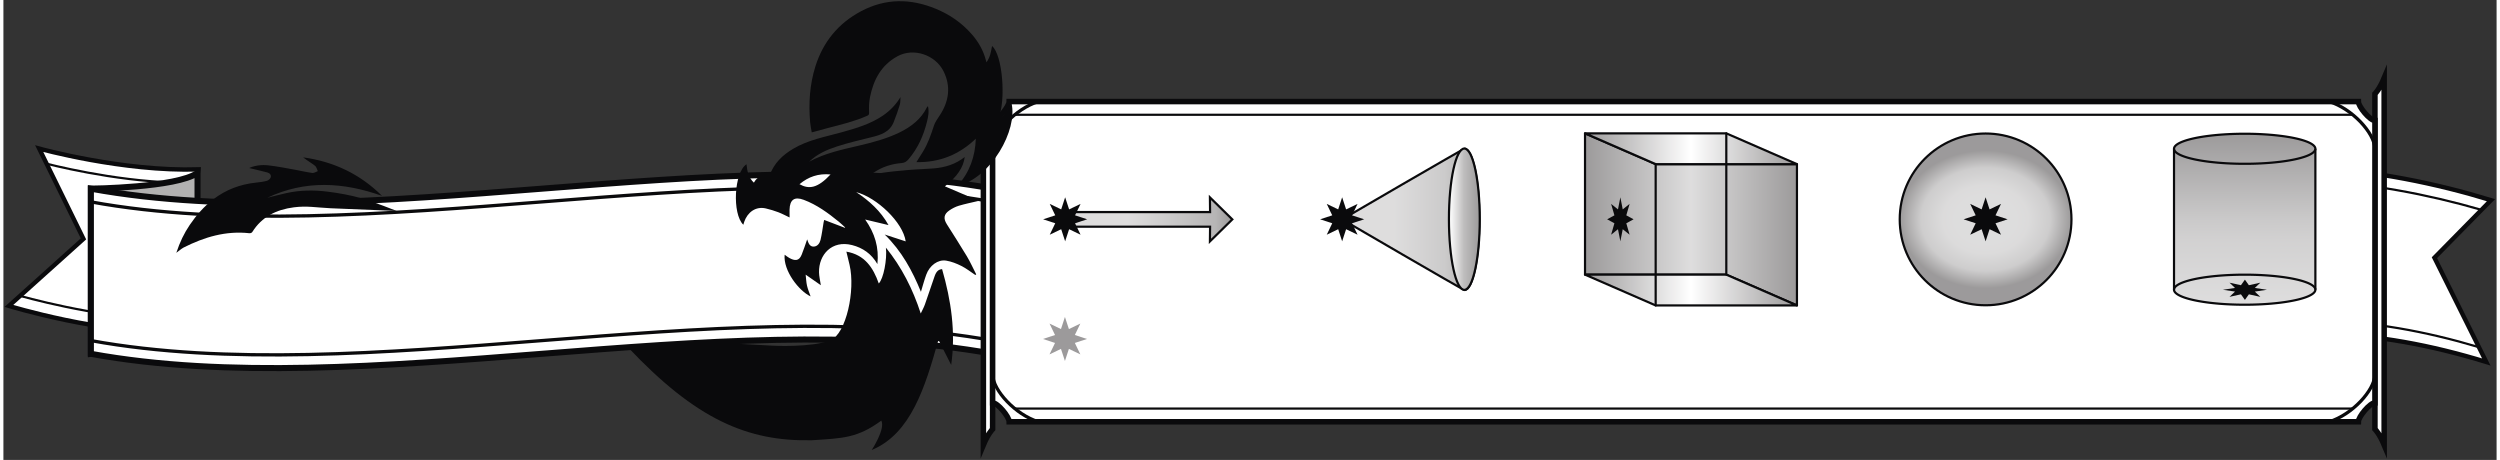 <?xml version="1.0" encoding="UTF-8"?>
<svg xmlns="http://www.w3.org/2000/svg" xmlns:xlink="http://www.w3.org/1999/xlink" width="1132.3px" height="208.3px" viewBox="0 0 1132.3 208.87" version="1.2" stroke-miterlimit="10">
<rect x="0" y="0" width="1132.3" height="208.87" fill="#333333" stroke="none"/>
<defs>
	<symbol id="star" overflow="visible">
		<path d="M -1 0 L -0.45 0.18 L -0.7 0.7 L -0.18 0.45 L 0 1  L 0.18 0.45 L 0.7 0.7 L 0.45 0.18 L 1 0 L 0.45 -0.18 L 0.7 -0.7 L 0.18 -0.45 L 0 -1 L -0.18 -0.45 L -0.7 -0.7 L -0.45 -0.18 Z"/>
	</symbol>
</defs>


<g id="banner_ends" stroke="rgb(4.018%,3.958%,4.968%)">
	<path style="stroke-width:2.0;fill:white" d="M 79.452 150.863 C 45.07 151.953 2.495 138.937 2.495 138.937 L 36.355 108.492 L 16.253 67.484 C 16.253 67.484 54.155 78.019 88.538 76.929 Z"/>
	<path style="stroke-width:1.0;fill:none" d="M 79.452 144.863 C 52.222 145.73 19.851 137.742 7.566 134.382"/>
	<path style="stroke-width:1.0;fill:none" d="M 19.613 74.359 C 29.613 76.863 60.265 83.828 88.538 82.933"/>

	<path style="stroke-width:2.0;fill:white" d="M 968.503 84.011 C 1019.679 69.066 1079.28 75.41 1129.769 90.906 L 1104.066 117.039 L 1127.628 164.398 C 1077.132 148.91 1030.73 146.605 979.55 161.547"/>
	<path style="stroke-width:1.0;fill:none" d="M 1124.288 157.683 C 1074.773 142.89 1029.07 140.91 978.745 155.601"/>
	<path style="stroke-width:1.0;fill:none" d="M 969.308 89.957 C 1018.757 75.515 1076.07 80.953 1125.433 95.316"/>
</g>

<path id="banner_end_left_backflap" style="fill:rgb(69.806%,69.257%,69.392%);stroke-width:2.75;stroke:rgb(4.018%,3.958%,4.968%)" d="M 88.163 153.519 L 39.726 160.687 L 39.726 85.687 C 39.726 85.687 78.698 85.277 88.163 78.519 Z"/>
<g id="banner_front">
	<path style="fill:rgb(100%,100%,100%);stroke-width:2.75;stroke:rgb(4.018%,3.958%,4.968%)" d="M 449.448 85.687 C 325.941 63.187 163.234 108.187 39.726 85.687 L 39.726 160.687 C 163.234 183.187 325.941 138.187 449.448 160.687 Z"/>
	<path style="fill:none;stroke-width:1.5;stroke:rgb(4.018%,3.958%,4.968%)" d="M 449.448 91.687 C 325.941 69.187 163.234 114.187 39.726 91.687 L 39.726 154.683 C 163.234 177.183 325.941 132.183 449.448 154.683 Z"/>
</g>
<g id="panel" stroke="rgb(4.018%,3.958%,4.968%)">
	<path style="fill:white;stroke-width:2.5" d="M 445.066 35.5 L 445.062 202.015 C 447.159 196.984 449.257 194.886 449.257 194.886 L 449.261 42.629 C 449.261 42.629 447.159 40.535 445.066 35.5 Z"/>
	<path style="fill:white;stroke-width:2.5" d="M 1081.241 35.5 L 1081.245 202.015 C 1079.148 196.984 1077.05 194.886 1077.05 194.886 L 1077.046 42.629 C 1077.046 42.629 1079.148 40.535 1081.241 35.5 Z"/>

	<path style="fill:white;stroke-width:2.5" d="M 456.788 46.129 C 456.788 48.375 451.573 54.738 449.261 54.738 L 449.261 182.941 C 451.573 182.941 456.788 189.308 456.788 191.554 L 1069.523 191.554 C 1069.523 189.308 1074.737 182.941 1077.05 182.941 L 1077.05 54.738 C 1074.737 54.738 1069.523 48.375 1069.523 46.125 Z"/>
	<g fill="none">
		<path d="M 1067.003 185.554 L 459.308 185.554"/>
		<path d="M 1067.003 52.125 L 459.308 52.125"/>
		<g stroke-width="1.5">
			<path d="M 470.03 191.554 C 459.573 188.293 449.558 177.359 449.261 170.277"/>
			<path d="M 470.03 46.129 C 459.573 49.39 449.558 60.324 449.261 67.406"/>
			<path d="M 1056.28 191.554 C 1066.734 188.289 1076.749 177.359 1077.05 170.277"/>
			<path d="M 1056.28 46.125 C 1066.734 49.39 1076.749 60.324 1077.05 67.406"/>
		</g>
	</g>
</g>

<g id="dragon">
	<path style="stroke-width:1.0;fill:white" d="M 358.198 84.359 L 366.073 77.691 L 379.698 77.691 L 371.698 87.691 Z"/>
	<g fill="rgb(4.018%,3.958%,4.968%)">
		<path d="M 382.839 114.281 C 391.234 115.738 395.027 121.593 397.554 128.742 C 399.706 126.586 401.398 117.84 400.796 112.468 C 407.964 121.328 413.027 131.308 416.616 142.375 C 417.288 140.937 418.015 139.664 418.495 138.304 C 420.007 134.047 421.398 129.746 422.898 125.484 C 423.683 123.25 424.655 122.371 426.304 122.218 C 430.402 136.433 432.57 150.832 430.441 165.742 C 428.538 162 426.718 158.418 424.898 154.836 C 424.753 154.906 424.605 154.972 424.456 155.043 C 418.64 175.582 412.175 197.027 394.366 204.359 C 394.366 204.359 400.698 194.691 398.698 191.027 C 387.831 199.027 381.085 199.031 367.198 199.941 C 337.866 200.59 314.452 190.375 283.636 157.715 L 328.331 155.851 L 349.241 156.984 C 349.241 156.984 366.89 157.949 375.659 154.55 C 382.796 151.476 386.995 131.812 384.292 120.304 C 383.831 118.351 383.351 116.402 382.839 114.281"/>
		<path d="M 375.655 79.226 C 370.183 78.707 365.624 80.234 361.546 83.66 C 365.87 86.047 369.753 85.527 375.655 79.226 M 407.417 44.109 C 407.316 45.297 407.417 46.543 407.081 47.656 C 406.284 50.281 405.351 52.867 404.343 55.418 C 402.538 60 398.484 61.281 394.187 62.324 C 388.898 63.609 383.589 64.89 378.417 66.562 C 373.886 68.031 369.499 69.984 365.972 73.418 C 373.038 69.582 380.82 67.945 388.523 66.144 C 394.843 64.664 401.116 63.008 406.948 60.172 C 412.195 57.621 416.784 54.129 419.46 48.672 C 419.523 48.547 419.655 48.453 419.894 48.195 C 420.476 50.718 419.999 53.058 419.441 55.3 C 417.886 61.558 415.312 67.351 411.077 72.32 C 410.234 73.312 409.343 73.945 408.015 74.047 C 403.374 74.398 399.07 75.797 395.206 78.422 C 394.28 79.05 393.464 79.836 392.71 80.691 C 394.46 79.988 396.163 78.945 397.98 78.656 C 402.386 77.968 406.843 77.558 411.288 77.175 C 415.042 76.851 418.816 76.8 422.566 76.48 C 427.671 76.043 432.445 74.605 436.581 71.304 C 436.038 76.011 433.023 80.371 427.593 84.629 C 432.503 86.726 437.616 88.914 442.999 91.215 C 439.652 92.015 436.734 92.593 433.898 93.445 C 432.378 93.902 430.898 94.675 429.585 95.578 C 427.101 97.289 426.82 99.218 428.448 101.812 C 431.495 106.668 434.624 111.472 437.562 116.39 C 439.144 119.035 440.405 121.867 441.812 124.613 C 441.675 124.703 441.534 124.793 441.394 124.882 C 439.312 123.504 437.331 121.906 435.113 120.8 C 432.925 119.707 430.55 118.754 428.152 118.367 C 424.394 117.761 420.605 120.597 419.101 124.781 C 418.163 127.39 417.448 130.086 416.698 132.535 C 412.863 123.113 407.991 114.023 400.249 106.519 C 403.437 107.558 406.624 108.597 409.784 109.625 C 408.538 100.925 396.659 89.718 387.3 87.25 C 393.257 91.226 398.359 95.765 401.984 102.226 C 398.273 101.34 394.991 100.554 391.366 99.691 C 395.757 105.886 397.726 112.363 396.929 119.925 C 394.195 115.246 390.3 112.547 385.429 111.304 C 376.226 108.961 370.261 115.687 370.413 123.675 C 370.448 125.492 370.913 127.304 371.241 129.535 C 368.96 127.945 366.788 126.433 364.347 124.73 C 364.542 126.429 364.593 128.121 364.96 129.742 C 365.335 131.386 366.023 132.957 366.593 134.613 C 361.335 132.172 354.105 122.953 354.804 115.691 C 355.566 116.222 356.218 116.773 356.952 117.172 C 359.296 118.453 361.288 118.722 362.511 115.738 C 363.456 113.425 364.21 111.031 365.03 108.718 C 365.042 108.75 365.085 108.871 365.128 108.996 C 365.628 110.465 366.222 112.074 368.034 111.992 C 369.706 111.918 370.73 110.472 371.089 108.996 C 371.722 106.402 372.03 103.73 372.48 101.097 C 372.53 100.797 372.613 100.504 372.753 99.879 C 375.96 101.101 379.042 102.277 382.128 103.453 C 382.183 103.398 382.238 103.347 382.292 103.297 C 381.335 102.429 380.417 101.519 379.417 100.707 C 374.527 96.722 369.456 92.992 363.488 90.757 C 359.234 89.164 357.144 90.683 357.03 95.277 C 357.007 96.402 357.042 97.531 357.046 98.761 C 355.312 97.945 353.655 97.047 351.909 96.382 C 350.085 95.687 348.202 95.125 346.304 94.675 C 341.644 93.57 337.937 96.433 336.445 100.734 C 336.296 101.172 336.179 101.621 336.042 102.074 C 330.894 97.136 331.816 78.23 337.484 74.597 C 337.792 77.703 338.366 80.675 340.839 82.957 C 342.445 80.035 344.921 79.14 347.976 79.691 C 349.925 74.175 353.757 70.5 358.648 67.586 C 365.605 63.437 373.46 62.117 381.062 59.98 C 387.491 58.172 393.894 56.281 399.48 52.461 C 402.663 50.285 405.32 47.539 407.417 44.109"/>
		<path d="M 367.109 60.121 C 366.855 58.543 366.519 57.039 366.382 55.515 C 365.632 46.933 366.183 38.425 368.757 30.191 C 372.241 19.047 379.191 10.566 389.523 5.09 C 400.624 -0.797 411.988 -0.758 423.519 4.019 C 429.827 6.629 435.257 10.39 439.738 15.492 C 442.808 18.988 445.089 22.965 446.249 27.523 C 446.292 27.695 446.339 27.871 446.448 28.312 C 448.179 25.945 448.534 23.398 448.995 20.894 C 453.706 24.789 455.48 45.332 451.863 54.078 C 453.519 53.179 454.339 52.539 457.851 46.984 C 460.702 58.863 448.734 80.82 433.21 84.507 C 438.843 78.265 441.343 71.09 441.628 62.976 C 434.093 70.226 425.191 73.836 414.64 73.632 C 415.663 72.004 416.683 70.418 417.663 68.812 C 419.886 65.164 421.277 61.175 422.581 57.125 C 423.113 55.465 424.214 53.961 425.195 52.476 C 429.429 46.058 430.437 39.281 426.945 32.316 C 423.265 24.972 413.441 21.519 406.054 25.547 C 398.62 29.601 395.152 36.265 393.562 44.148 C 393.105 46.414 393.054 48.808 393.163 51.125 C 393.206 52.074 392.894 52.316 392.277 52.59 C 386.554 55.125 380.499 56.578 374.472 58.133 C 372.116 58.738 369.777 59.398 367.109 60.121"/>
		<path d="M 78.53 114.816 C 80.093 110.039 82.066 105.91 84.663 102.093 C 87.667 97.687 91.14 93.703 95.409 90.453 C 101.089 86.136 107.495 83.711 114.57 82.953 C 116.261 82.773 117.972 82.57 119.605 82.136 C 120.308 81.949 121.159 81.242 121.386 80.582 C 121.749 79.507 120.968 78.625 119.929 78.343 C 117.109 77.586 114.253 76.953 111.609 76.312 C 114.152 75.144 117.23 74.75 120.28 75.09 C 124.456 75.554 128.585 76.41 132.73 77.144 C 135.261 77.59 137.765 78.222 140.308 78.554 C 141.085 78.652 141.956 78.023 142.784 77.726 C 142.378 76.898 142.179 75.808 141.527 75.3 C 139.796 73.957 137.87 72.867 136.14 71.472 C 150.015 73.375 162.011 79.066 171.956 88.961 C 154.441 82.722 137.073 81.672 119.839 89.82 C 122.769 89.097 125.683 88.32 128.628 87.672 C 134.792 86.32 141.05 86.261 147.253 87.043 C 152.394 87.687 157.554 88.617 162.534 90.027 C 168.007 91.578 178.632 95.808 178.632 95.808 L 148.659 94.582 C 141.874 94.246 137.804 93.394 131.898 94.16 C 123.976 95.183 117.37 98.41 112.999 105.418 C 112.8 105.738 112.136 105.968 111.722 105.922 C 101.019 104.726 91.226 107.672 81.827 112.425 C 81.28 112.707 80.784 113.109 80.28 113.472 C 79.788 113.828 79.316 114.215 78.53 114.816"/>
	</g>
</g>

<g id="line">
	<linearGradient id="line_gradient" gradientUnits="userSpaceOnUse" x1="0" y1="0" x2="1" y2="0" gradientTransform="matrix(75.961,0,0,75.961,482.149,99.64)">
		<stop offset="0" stop-color="rgb(87.06%,86.83%,86.89%)"/>
		<stop offset="0.375" stop-color="rgb(86.94%,86.71%,86.77%)"/>
		<stop offset="0.9" stop-color="rgb(71.54%,71.02%,71.15%)"/>
		<stop offset="1" stop-color="rgb(61.19%,60.48%,60.66%)"/>
	</linearGradient>
	<path style="stroke-width:1.0;fill:url(#line_gradient);stroke:rgb(4.018%,3.958%,4.968%)" d="M 548.019 96.312 L 482.148 96.312 L 482.148 102.965 L 548.019 102.965 L 547.948 109.629 L 558.112 99.64 L 547.948 89.652 Z"/>
	<use href="#star" fill="rgb(4.018%,3.958%,4.968%)" transform="translate(482.2, 99.6) scale(10)"/>
</g>

<g id="cone">
	<linearGradient id="cone_end_gradient" gradientUnits="userSpaceOnUse" x1="0" y1="0" x2="1" y2="0" gradientTransform="matrix(13.538,0,0,13.538,656.787,99.64)">
		<stop offset="0" stop-color="rgb(100%,100%,100%)"/>
		<stop offset="0.48" stop-color="rgb(74.67%,74.21%,74.33%)"/>
		<stop offset="1" stop-color="rgb(61.25%,60.54%,60.72%)"/>
	</linearGradient>
	<linearGradient id="cone_body_gradient" gradientUnits="userSpaceOnUse" x1="0" y1="0" x2="1" y2="0" gradientTransform="matrix(62.338,0,0,62.338,607.987,99.64)">
		<stop offset="0" stop-color="rgb(87.06%,86.82%,86.88%)"/>
		<stop offset="0.375" stop-color="rgb(87.01%,86.77%,86.83%)"/>
		<stop offset="0.75" stop-color="rgb(79.77%,79.40%,79.49%)"/>
		<stop offset="0.875" stop-color="rgb(72.42%,71.92%,72.04%)"/>
		<stop offset="1" stop-color="rgb(61.18%,60.47%,60.65%)"/>
	</linearGradient>
	<path style="stroke-width:1.0;fill:url(#cone_body_gradient);stroke:rgb(4.018%,3.958%,4.968%)" d="M 607.987 99.64 C 607.987 99.64 663.011 131.722 663.556 131.722 C 667.292 131.722 670.325 117.359 670.325 99.64 C 670.325 81.922 667.292 67.558 663.556 67.558 C 663.011 67.558 607.987 99.64 607.987 99.64 Z"/>
	<ellipse cx="663.5" cy="99.56" rx="7" ry="32.1" stroke="rgb(4.018%,3.958%,4.968%)" fill="url(#cone_end_gradient)"/>
	<use href="#star" fill="rgb(4.018%,3.958%,4.968%)" transform="translate(608, 99.6) scale(10)"/>
</g>

<g id="cube">
	<linearGradient id="cube_gradient_top" gradientUnits="userSpaceOnUse" x1="0" y1="0" x2="1" y2="0" gradientTransform="matrix(96.248,0,0,96.248,718.304,67.075)">
		<stop offset="0" stop-color="rgb(61.18%,60.48%,60.66%)"/>
		<stop offset="0.5" stop-color="rgb(100%,100%,100%)"/>
		<stop offset="1" stop-color="rgb(61.18%,60.48%,60.66%)"/>
	</linearGradient>
	<linearGradient id="cube_gradient_sides" gradientUnits="userSpaceOnUse" x1="0" y1="0" x2="1" y2="0" gradientTransform="matrix(96.248,0,0,96.248,718.304,99.64)">
		<stop offset="0" stop-color="rgb(61.18%,60.48%,60.66%)"/>
		<stop offset="0.5" stop-color="rgb(87.05%,86.82%,86.88%)"/>
		<stop offset="1" stop-color="rgb(61.18%,60.48%,60.66%)"/>
	</linearGradient>
	<linearGradient id="cube_gradient_bottom" gradientUnits="userSpaceOnUse" x1="0" y1="0" x2="1" y2="0" gradientTransform="matrix(96.248,0,0,96.248,718.304,131.723)">
		<stop offset="0" stop-color="rgb(61.18%,60.48%,60.66%)"/>
		<stop offset="0.5" stop-color="rgb(100%,100%,100%)"/>
		<stop offset="1" stop-color="rgb(61.18%,60.48%,60.66%)"/>
	</linearGradient>

	<g stroke="rgb(4.018%,3.958%,4.968%)" stroke-linejoin="round" stroke-linecap="round" fill="none">
		<path fill="url(#cube_gradient_sides)" d="M 718.304 124.734 L 782.468 124.734 L 814.55 138.715 L 814.55 74.547 L 750.386 74.547 L 718.304 60.566 Z"/>
		<path fill="url(#cube_gradient_top)" d="M 718.304 60.566 L 782.468 60.566 L 814.55 74.547 L 750.386 74.547 Z"/>
		<path fill="url(#cube_gradient_bottom)" d="M 718.304 124.734 L 782.468 124.734 L 814.55 138.715 L 750.386 138.715 Z"/>

		<path d="M 750.386 74.547 L 750.386 138.715"/>
		<path d="M 782.468 60.566 L 782.468 124.734"/>
	</g>

	<use href="#star" fill="rgb(4.018%,3.958%,4.968%)" transform="translate(734.35, 99.6) scale(6, 10)"/>
</g>

<g id="sphere">
	<radialGradient id="sphere_gradient" gradientUnits="userSpaceOnUse" cx="0" cy="0" fx="0" fy="0" r="35.166" gradientTransform="matrix(1.111,0,0,0.889,900.225,99.641)">
		<stop offset="0" stop-color="rgb(87.05%,86.82%,86.87%)"/>
		<stop offset="0.375" stop-color="rgb(86.73%,86.49%,86.55%)"/>
		<stop offset="0.5" stop-color="rgb(86.09%,85.84%,85.90%)"/>
		<stop offset="0.75" stop-color="rgb(80.71%,80.36%,80.45%)"/>
		<stop offset="1" stop-color="rgb(61.18%,60.47%,60.65%)"/>
	</radialGradient>

	<circle cx="900.226" cy="99.64" r="39" stroke="rgb(4.018%,3.958%,4.968%)" fill="url(#sphere_gradient)"/>

	<use href="#star" fill="rgb(4.018%,3.958%,4.968%)" transform="translate(900.23, 99.6) scale(10)"/>
</g>

<g id="cylinder">
	<linearGradient id="cylinder_gradient" gradientUnits="userSpaceOnUse" x1="0" y1="0" x2="1" y2="0" gradientTransform="matrix(0,-77.482,77.482,0,1017.976,138.271)">
		<stop offset="0" stop-color="rgb(87.06%,86.82%,86.88%)"/>
		<stop offset="0.375" stop-color="rgb(82.35%,82.03%,82.11%)"/>
		<stop offset="0.5" stop-color="rgb(79.30%,78.92%,79.02%)"/>
		<stop offset="1" stop-color="rgb(61.18%,60.47%,60.68%)"/>
	</linearGradient>

	<path stroke="rgb(4.018%,3.958%,4.968%)" fill="url(#cylinder_gradient)" d="M 985.8 67.57 L 985.8 131.57 A 32 6.8 0 0 0 1050 131.57 L 1050 67.57 A 32 6.8 0 0 0 985.8 67.57 Z"/>
	<path stroke="rgb(4.018%,3.958%,4.968%)" fill="none" d="M 1050 131.57 A 32 6.8 0 0 0 985.8 131.57"/>
	<path stroke="rgb(4.018%,3.958%,4.968%)" fill="none" d="M 985.8 67.57 A 32 6.8 0 0 0 1050 67.57"/>

	<use href="#star" fill="rgb(4.018%,3.958%,4.968%)" transform="translate(1018, 131.6) scale(10, 4.6)"/>
</g>

<use href="#star" fill="rgb(61.179%,60.472%,60.648%)" transform="translate(482.1, 153.95) scale(10)"/>
</svg>
